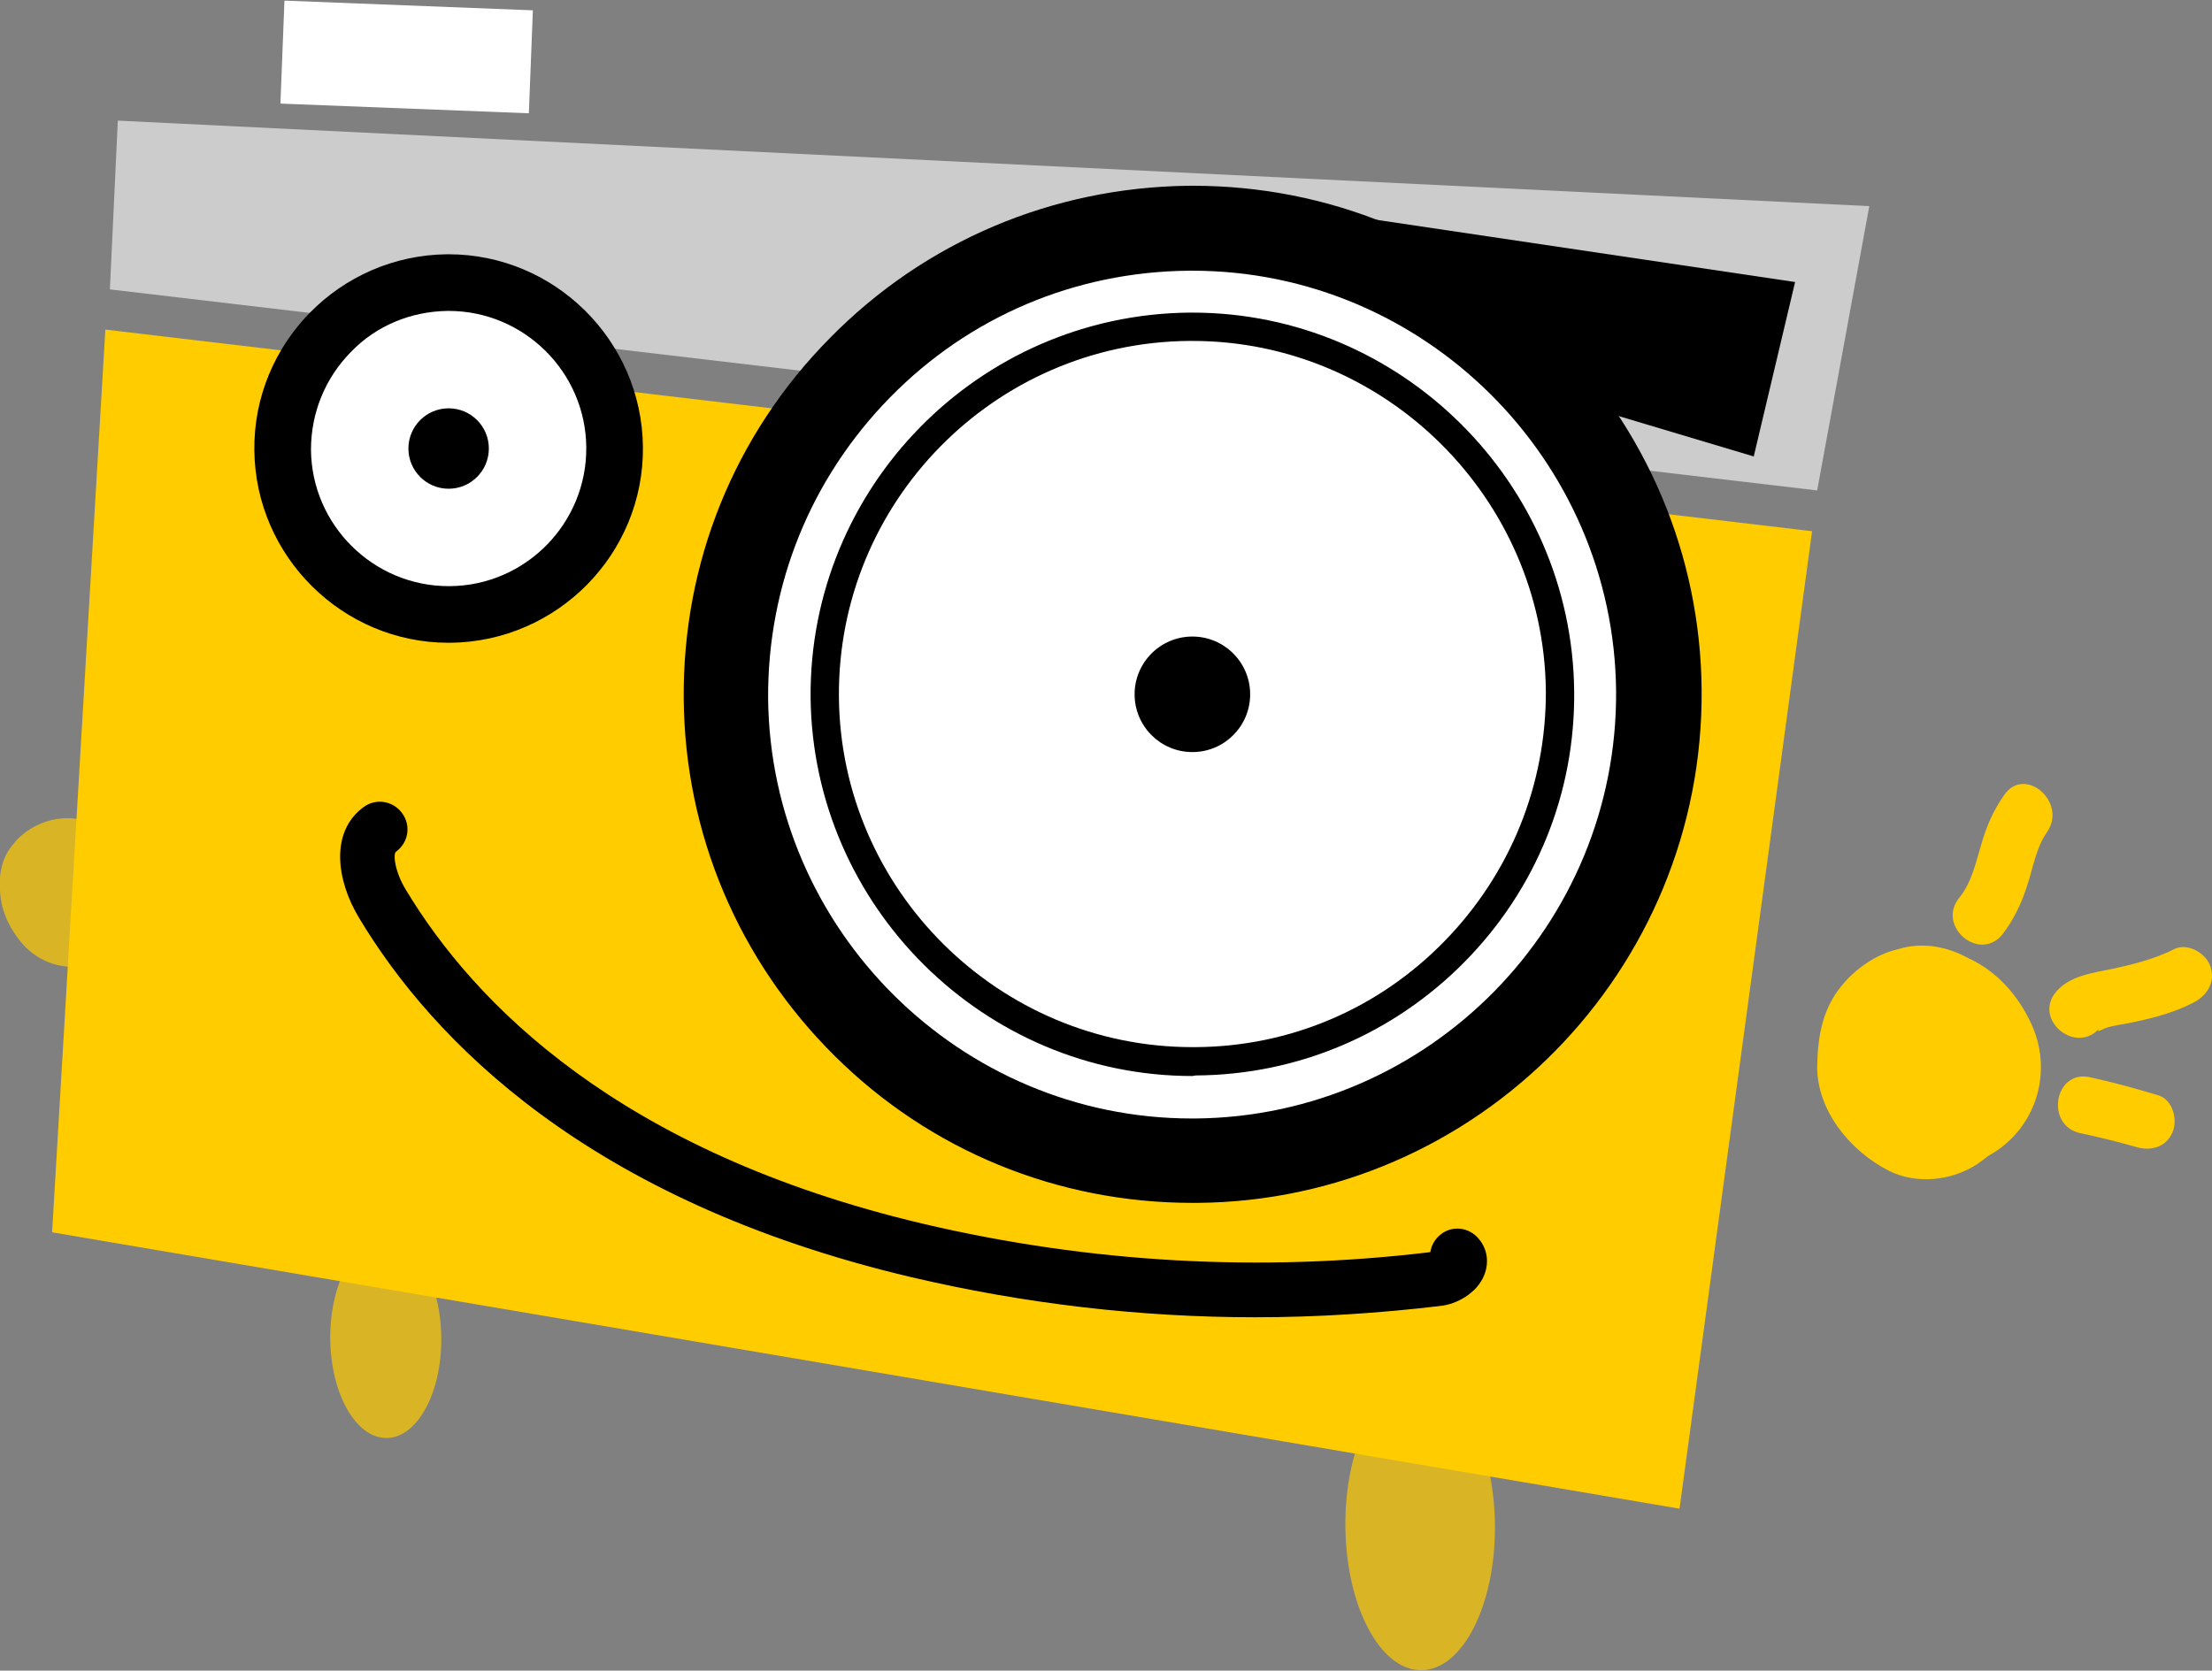 <?xml version="1.0" encoding="utf-8"?>
<!-- Generator: Adobe Illustrator 17.1.0, SVG Export Plug-In . SVG Version: 6.00 Build 0)  -->
<!DOCTYPE svg PUBLIC "-//W3C//DTD SVG 1.1//EN" "http://www.w3.org/Graphics/SVG/1.1/DTD/svg11.dtd">
<svg version="1.1" id="Layer_1" xmlns="http://www.w3.org/2000/svg" xmlns:xlink="http://www.w3.org/1999/xlink" x="0px" y="0px"
	 viewBox="0 363.3 390.5 295" enable-background="new 0 363.3 390.5 295" xml:space="preserve">
<rect x="0" y="363.3" width="390.5" height="295" fill="#808080" stroke="none"/>
<g id="Layer_1_1_">
</g>
<g id="Layer_4" display="none">
	<path display="inline" fill="#FFCC00" d="M1112.8,464.8c-7,3-8.3,3-14.8,6.9c-5.5,3.3-6.8,9.8-3.9,15.3c2.6,4.9,9.7,9.3,15.2,6
		c6.5-3.9,7.9-3.9,14.8-6.9c5.9-2.5,6.5-10.3,3.9-15.3C1125.1,465.3,1118.7,462.2,1112.8,464.8z"/>
	<path display="inline" fill="#FFCC00" d="M1126.9,454.4c-0.8,0.2-1.6,0.7-2.1,1.4c-0.3,0.1-0.6,0.2-0.9,0.5c-0.6,0.5-0.8,1-0.9,1.7
		c-0.2,0.9,0.1,2,0.7,2.6c0.9,0.9,1.9,1.2,3.1,1.1c0.8,0,1.6-0.4,2.3-0.9c0.9-0.6,1.3-1.5,1.6-2.5
		C1131.2,456.1,1129.1,453.8,1126.9,454.4z"/>
	<path display="inline" fill="#FFCC00" d="M1136.3,466.2c-0.2,0-0.4,0-0.6,0c-1.6-0.3-3,0.3-3.9,1.6c-0.5,0.1-1,0.4-1.4,0.9
		c-0.7,1-0.6,2.8,0.6,3.5c1.4,0.8,2.8,0.6,4.2,0.1c1.1-0.4,2.3-1.1,2.9-2.1c0.5-0.8,0.6-1.6,0.3-2.5
		C1138,466.8,1137.2,466.2,1136.3,466.2z"/>
	<path display="inline" fill="#FFCC00" d="M1136.5,478.1c-1,0.3-1.8,1.2-2.2,2.1c-0.4,0.3-0.7,0.6-0.8,1.1c-0.2,0.6-0.2,1.3,0.1,1.9
		c0.4,1,1.7,1.7,2.8,1.4h0.1c0.3,0,0.5,0,0.8,0s0.6,0,0.9,0c1.3-0.2,2.4-1.1,3-2.2c0.7-1.4,0-3-1.2-3.8
		C1138.9,477.8,1137.7,477.7,1136.5,478.1z"/>
	<path display="inline" fill="#FFCC00" d="M738.3,441.1c5.6,5.1,3.9,3.8,10.1,8.2c5.2,3.7,11.7,2.2,15.5-2.7
		c3.4-4.4,4.5-12.7-0.8-16.4c-6.2-4.4-4.5-3.1-10.1-8.2c-4.7-4.3-12.1-1.7-15.5,2.7C733.7,429.6,733.6,436.7,738.3,441.1z"/>
	<path display="inline" fill="#FFCC00" d="M723.1,432.4c0.6,0.7,1.3,1.2,2.1,1.3c0.2,0.2,0.5,0.4,0.8,0.6c0.7,0.3,1.2,0.3,1.9,0.1
		c0.9-0.2,1.8-0.9,2.1-1.7c0.5-1.2,0.3-2.2-0.3-3.3c-0.4-0.7-1-1.3-1.7-1.7c-0.9-0.6-1.9-0.6-2.9-0.4
		C722.9,427.8,721.6,430.7,723.1,432.4z"/>
	<path display="inline" fill="#FFCC00" d="M729.9,419c0.1,0.2,0.1,0.3,0.2,0.5c0.3,1.6,1.5,2.6,3.1,2.9c0.3,0.4,0.8,0.8,1.4,0.9
		c1.2,0.3,2.8-0.6,3-1.9c0.2-1.6-0.6-2.8-1.7-3.9c-0.8-0.8-2-1.6-3.1-1.8c-0.9-0.1-1.8,0.1-2.4,0.8
		C729.8,417.2,729.6,418.2,729.9,419z"/>
	<path display="inline" fill="#FFCC00" d="M740.8,414c0.7,0.8,1.8,1.1,2.8,1.1c0.4,0.2,0.8,0.4,1.3,0.3c0.7,0,1.3-0.3,1.7-0.8
		c0.7-0.8,0.9-2.3,0.2-3.2v-0.1c-0.1-0.2-0.2-0.5-0.3-0.7c-0.1-0.3-0.2-0.6-0.4-0.8c-0.7-1.1-2-1.7-3.3-1.8c-1.5-0.1-2.7,1.2-3,2.6
		C739.5,411.9,739.9,413.1,740.8,414z"/>
</g>
<g>
	<g id="Layer_6">
		<g>
			<g>
				<polygon fill="#CCCCCC" points="330,399.7 20.8,384.6 19.4,414.4 320.8,449.9 				"/>
			</g>
		</g>
	</g>
	<g id="Layer_2">
		<g opacity="0.7">
			
				<ellipse transform="matrix(-8.652623e-03 -1 1 -8.652623e-03 -531.007 672.91)" fill="#FFCC00" cx="68.1" cy="599.7" rx="17.6" ry="9.8"/>
		</g>
		<g opacity="0.7">
			
				<ellipse transform="matrix(-8.652623e-03 -1 1 -8.652623e-03 -379.92 888.898)" fill="#FFCC00" cx="250.7" cy="632.8" rx="25.5" ry="13.2"/>
		</g>
		<g>
			<g>
				<polygon fill="#FFCC00" points="18.6,421.5 9.2,580.9 296.5,629.7 319.9,457.1 				"/>
			</g>
		</g>
		<path fill="#FFFFFF" d="M79.2,415.9H79c-7.1,0.1-13.7,2.9-18.7,7.9c-5,5.1-7.7,11.8-7.6,18.9c0.1,14.5,12,26.3,26.6,26.3h0.2
			c14.7-0.1,26.5-12.2,26.3-26.8C105.7,427.7,93.8,415.9,79.2,415.9z"/>
		<g>
			<g>
				<polygon points="316.9,413.1 225.4,399.5 222.3,417.8 309.6,443.9 				"/>
			</g>
		</g>
		<g>
			<g>
				<circle fill="#FFFFFF" cx="210.5" cy="485.9" r="82.3"/>
				<path d="M210.5,575.7c-23.8,0-46.3-9.2-63.2-26s-26.4-39.2-26.6-63c-0.2-24,8.9-46.6,25.8-63.7c16.8-17.1,39.3-26.6,63.3-26.9
					h0.8c23.8,0,46.3,9.2,63.2,26s26.4,39.2,26.6,63c0.4,49.5-39.5,90.2-89,90.6H210.5z M210.5,411.1h-0.7
					c-20,0.2-38.7,8.1-52.7,22.4s-21.6,33.1-21.5,53.1c0.4,40.9,33.9,74.2,74.8,74.2h0.7c41.2-0.4,74.5-34.2,74.2-75.5
					C284.9,444.4,251.4,411.1,210.5,411.1z"/>
			</g>
		</g>
		<g>
			<path d="M210.5,553.3c-36.8,0-67-30-67.4-66.8c-0.3-37.1,29.6-67.6,66.8-68h0.6c36.8,0,67,30,67.4,66.8c0.2,18-6.7,35-19.3,47.8
				c-12.6,12.8-29.5,20-47.5,20.1L210.5,553.3z M210.5,423.5h-0.6c-34.4,0.3-62.1,28.5-61.8,62.9c0.3,34.1,28.3,61.8,62.4,61.8h0.6
				c16.7-0.1,32.3-6.8,43.9-18.7c11.6-11.9,18-27.6,17.9-44.3C272.5,451.3,244.6,423.5,210.5,423.5z"/>
		</g>
		<g>
			<path d="M79.2,476.8c-18.7,0-34.1-15.2-34.3-34c-0.2-18.9,15.1-34.4,34-34.6h0.3c18.7,0,34.1,15.2,34.3,34
				c0.2,18.9-15.1,34.4-34,34.6H79.2z M79.2,418.2H79c-6.5,0.1-12.6,2.6-17.1,7.3c-4.5,4.6-7,10.7-7,17.2
				c0.1,13.3,11,24.1,24.3,24.1h0.2c13.4-0.1,24.2-11.1,24.1-24.5C103.4,429,92.5,418.2,79.2,418.2z"/>
		</g>
		<g>
			<g>
				<circle cx="210.5" cy="485.9" r="10.2"/>
			</g>
		</g>
		<g>
			<g>
				<circle cx="79.2" cy="442.5" r="7.1"/>
			</g>
		</g>
		<g>
			<path d="M221.6,595.9c-20.4,0-40.8-2.4-60.8-7.1c-57.1-13.5-84.5-41.9-97.4-63.4c-4-6.6-5.2-15.2,0.8-19.6
				c2.2-1.6,5.2-1.1,6.8,1.1s1.1,5.2-1.1,6.8c-0.5,0.3-0.3,3.4,1.8,6.8c12,19.9,37.5,46.2,91.3,58.9c29.4,6.9,59.5,8.6,89.5,5
				c0.2-1.2,0.8-2.3,1.8-3.1c2.1-1.7,5.1-1.3,6.8,0.8c1.5,1.8,1.8,4.2,0.9,6.4c-1.3,3.2-4.9,5.1-7.7,5.4
				C243.3,595.2,232.4,595.9,221.6,595.9z"/>
		</g>
		<g>
			
				<rect x="49.8" y="364.1" transform="matrix(-0.999 -3.900769e-02 3.900769e-02 -0.999 128.91 748.983)" fill="#FFFFFF" width="43.9" height="18.2"/>
		</g>
	</g>
	<g id="Layer_5">
		<g>
			<path fill="#FFCC00" d="M358.7,544.3c-2.4-5.3-6.2-9.5-11.2-11.8c-3.8-2.1-8.2-2.9-12.4-1.6c-4,0.9-7.7,3.6-10.1,6.6
				c-3.3,4.1-4.1,8.9-4.2,14c-0.1,7.9,5.9,15.1,12.6,18.5c4.9,2.5,11.1,1.8,15.6-1.1c0.7-0.5,1.4-1,2-1.5
				C359.1,563,362.6,553.1,358.7,544.3z"/>
		</g>
		<g>
			<path fill="#FFCC00" d="M357.8,519.9c1.1-3.2,1.6-6.9,3.6-9.7c3.6-5.3-4-11.8-7.6-6.5c-1.9,2.7-3.1,5.5-4,8.6
				c-1,3.3-1.7,6.8-3.9,9.5c-4.1,5,3.5,11.5,7.6,6.5C355.4,525.8,356.8,523,357.8,519.9z"/>
		</g>
		<g>
			<path fill="#FFCC00" d="M390.2,533.9c-0.8-2.3-4-4.2-6.4-3c-3.7,1.9-8.2,2.9-11,3.5c-3.4,0.7-7.4,1.2-9.8,4
				c-4.2,4.9,3.5,11.3,7.7,6.4c-1,1.2,0.6,0.1,1.4-0.1c1.1-0.3,2.3-0.5,3.5-0.7c4-0.8,8.1-1.8,11.7-3.7
				C389.6,539.1,391.2,536.7,390.2,533.9z"/>
		</g>
		<g>
			<path fill="#FFCC00" d="M383.5,563.3c1-2.3,0.1-5.8-2.5-6.6c-4-1.2-8-2.3-12.1-3.2c-6.3-1.3-7.9,8.6-1.6,9.9
				c3.3,0.7,6.5,1.5,9.7,2.4C379.5,566.6,382.3,566,383.5,563.3z"/>
		</g>
		<g opacity="0.7">
			<path fill="#FFCC00" d="M4,530c-2.5-2.9-4-6.3-4-9.9c-0.2-2.8,0.5-5.7,2.4-7.8c1.6-2.1,4.2-3.6,6.7-4.2c3.4-0.8,6.4,0,9.5,1.3
				c4.8,2.1,7.4,7.7,7.6,12.6c0.1,3.6-2,7.2-4.9,9c-0.5,0.3-1,0.6-1.5,0.8C15.1,535.3,8.2,534.7,4,530z"/>
		</g>
	</g>
</g>
</svg>
